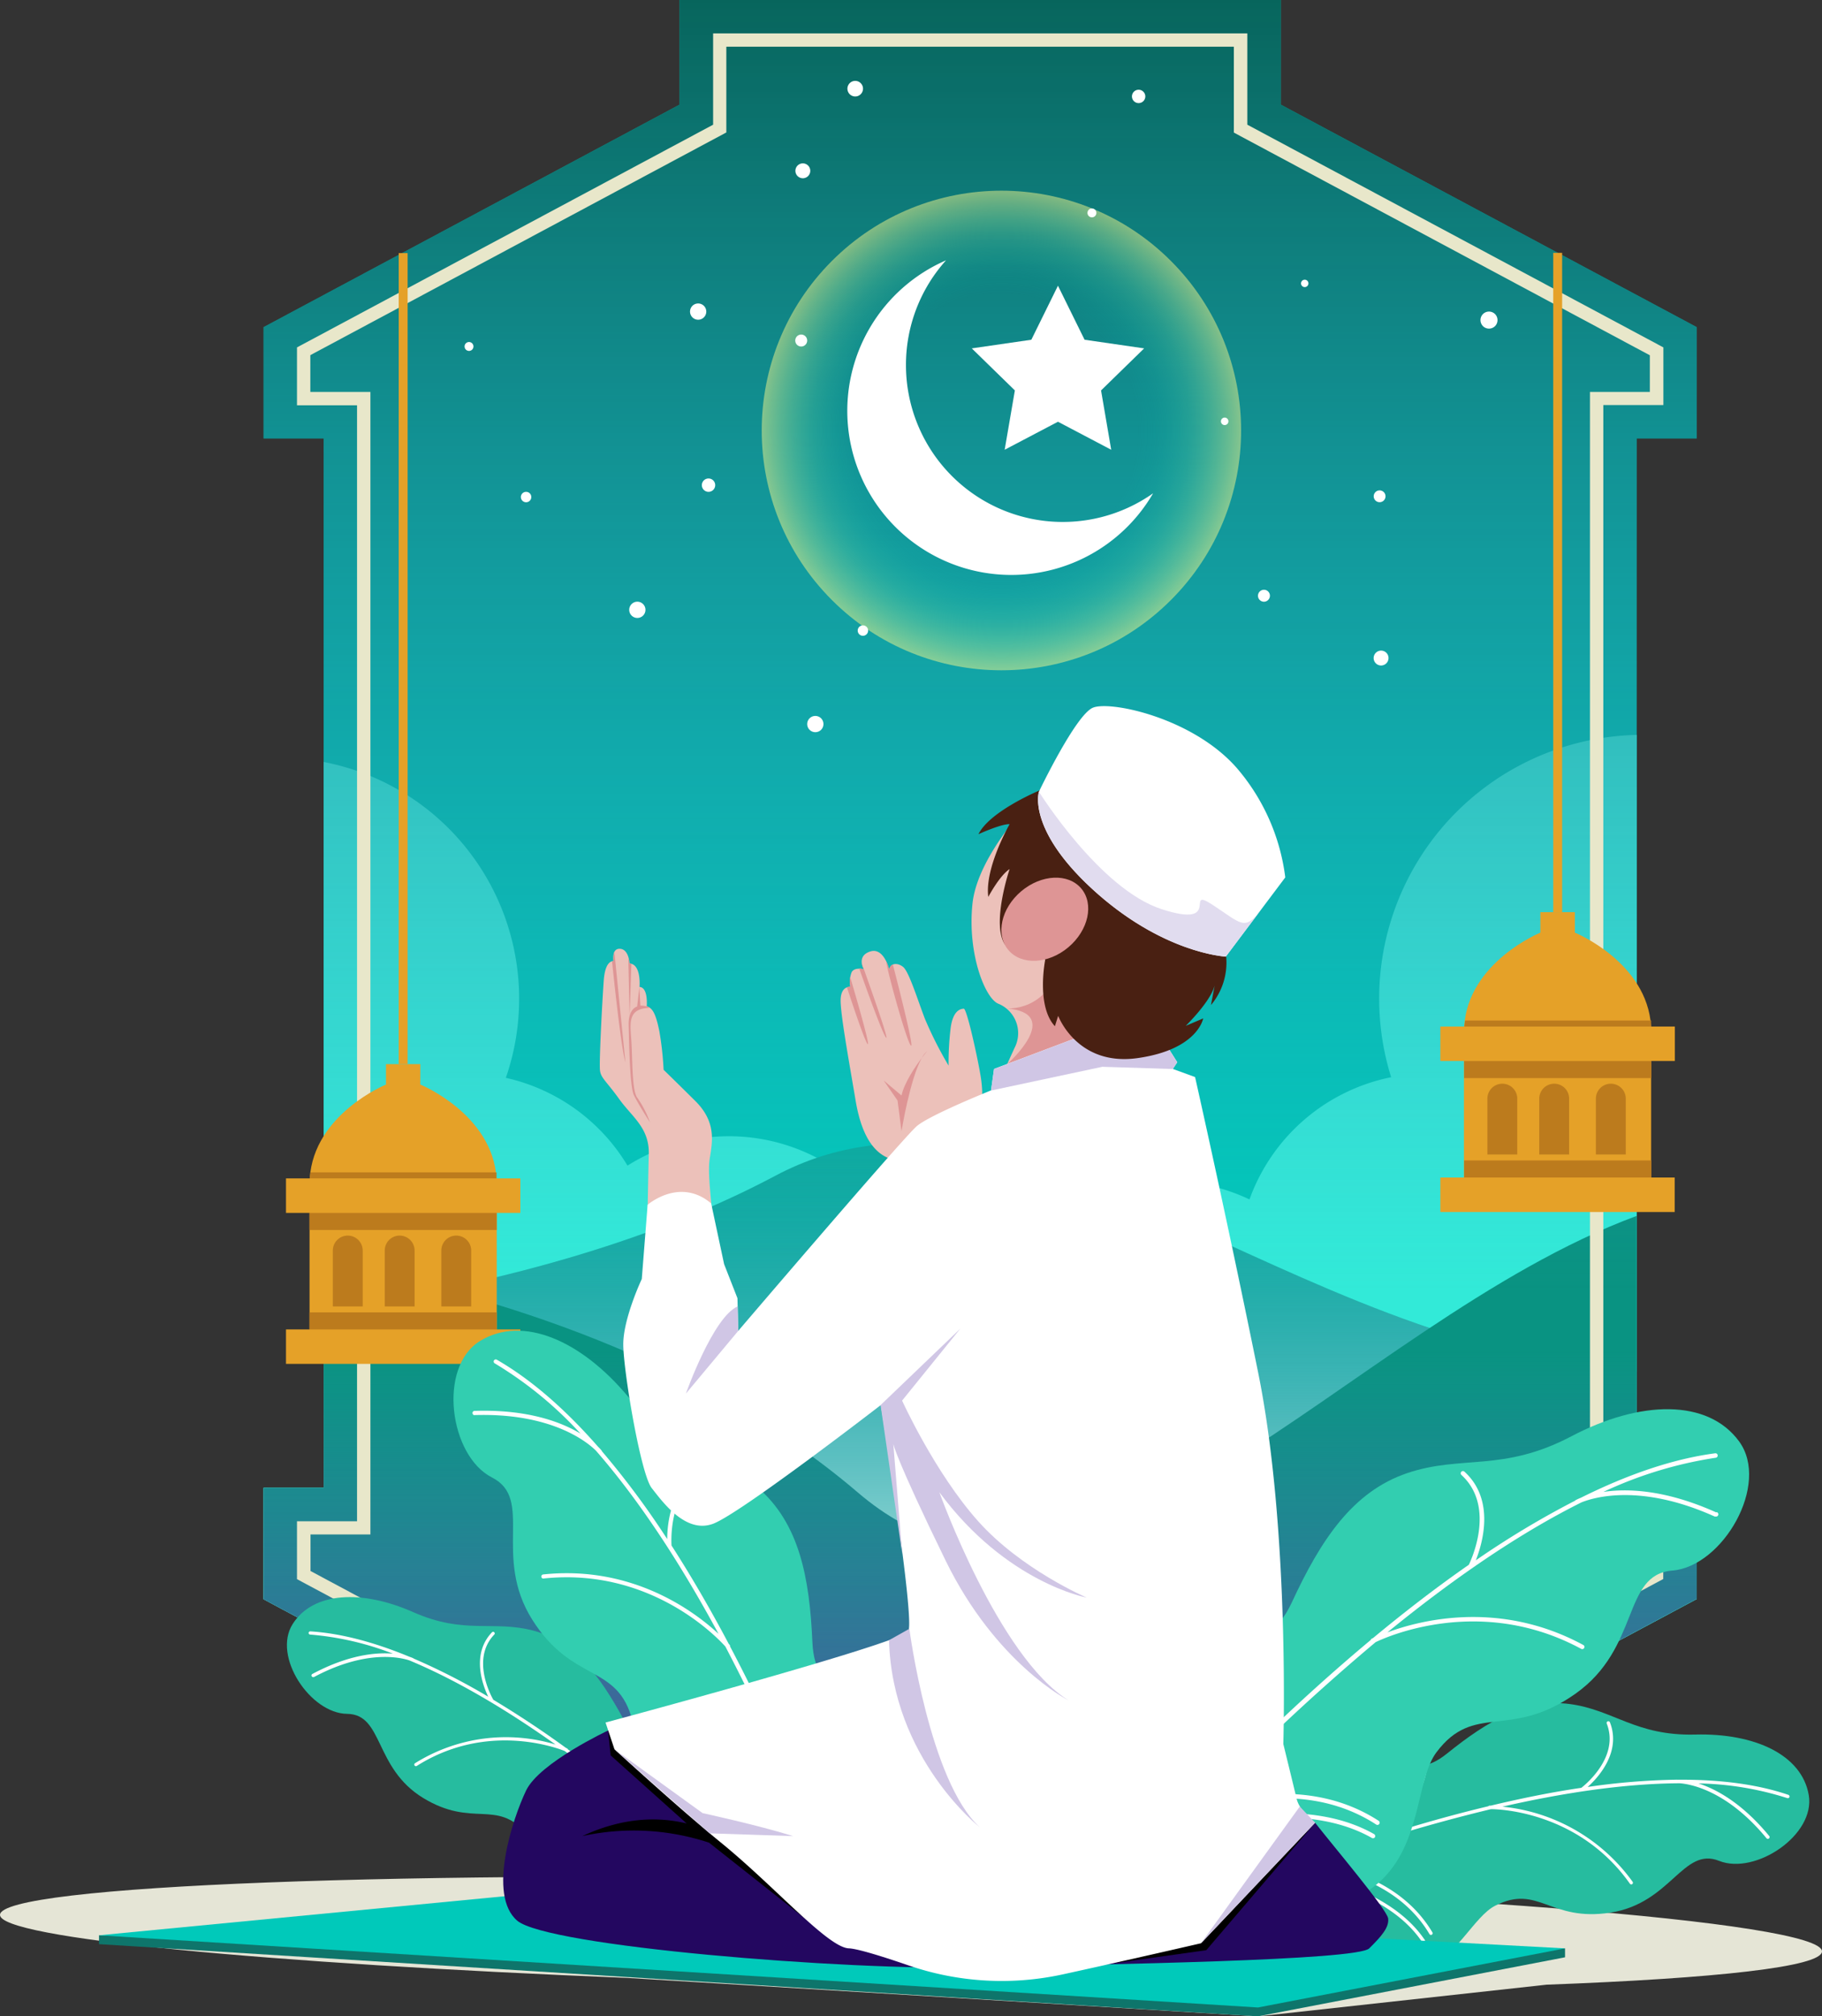 <svg xmlns="http://www.w3.org/2000/svg" xmlns:xlink="http://www.w3.org/1999/xlink" viewBox="0 0 409.26 452.72"><rect x="0" y="0" width="409.26" height="452.72" fill="#333333" stroke="none"/><defs><style>.cls-1{fill:#e5e5d6;}.cls-2{fill:#00c9ba;}.cls-3{fill:#32ead8;}.cls-4{fill:#08af9f;}.cls-5{fill:url(#linear-gradient);}.cls-6{fill:#099382;}.cls-7{fill:url(#linear-gradient-2);}.cls-8{fill:url(#linear-gradient-3);}.cls-9{fill:#e8e7ca;}.cls-10{fill:#e5a128;}.cls-11{fill:#bc7b1d;}.cls-12{fill:none;stroke:#e5a128;stroke-miterlimit:10;stroke-width:2px;}.cls-13{fill:#26bc9f;}.cls-14{fill:#fff;}.cls-15{fill:#32ceb0;}.cls-16{fill:#0e756b;}.cls-17{fill:url(#radial-gradient);}.cls-18{fill:#ecc1ba;}.cls-19{fill:#de9595;}.cls-20{fill:#230760;}.cls-21{fill:#d0c6e5;}.cls-22{fill:#492012;}.cls-23{fill:#e1dcef;}</style><linearGradient id="linear-gradient" x1="220.17" y1="432.51" x2="220.17" y2="256.7" gradientUnits="userSpaceOnUse"><stop offset="0.38" stop-color="#fff" stop-opacity="0.7"/><stop offset="1" stop-color="#5083c2" stop-opacity="0"/></linearGradient><linearGradient id="linear-gradient-2" x1="220.17" y1="432.51" x2="220.17" y2="273.03" gradientUnits="userSpaceOnUse"><stop offset="0" stop-color="#642c98"/><stop offset="0.81" stop-color="#5083c2" stop-opacity="0"/></linearGradient><linearGradient id="linear-gradient-3" x1="220.17" x2="220.17" y2="432.51" gradientUnits="userSpaceOnUse"><stop offset="0" stop-color="#094c45" stop-opacity="0.8"/><stop offset="0.67" stop-color="#5083c2" stop-opacity="0"/></linearGradient><radialGradient id="radial-gradient" cx="224.94" cy="96.65" r="53.84" gradientTransform="translate(134.23 -130.75) rotate(45)" gradientUnits="userSpaceOnUse"><stop offset="0.57" stop-color="#00c9ba" stop-opacity="0"/><stop offset="0.65" stop-color="#1ecfb4" stop-opacity="0.06"/><stop offset="0.79" stop-color="#6ddea5" stop-opacity="0.22"/><stop offset="0.98" stop-color="#ecf78c" stop-opacity="0.47"/><stop offset="1" stop-color="#f9f98a" stop-opacity="0.5"/></radialGradient></defs><title>Asset 1a</title><g id="Layer_2" data-name="Layer 2"><g id="OBJECTS"><path class="cls-1" d="M409.26,438.15c.13-6.62-91.37-13.82-204.39-16.09S.13,423.31,0,429.93c-.11,5.24,59.82,10.9,140.91,14.16l141.66,8.63,64.82-7.11C385.69,444.19,409.19,441.58,409.26,438.15Z"/><polygon class="cls-2" points="367.63 151.69 367.63 98.44 381.12 98.44 381.12 73.45 287.68 23.49 287.68 0 220.17 0 152.66 0 152.66 23.49 59.21 73.45 59.21 98.44 72.7 98.44 72.7 151.69 72.7 280.82 72.7 334.07 59.21 334.07 59.21 359.05 152.66 409.02 152.66 432.51 220.17 432.51 287.68 432.51 287.68 409.02 381.12 359.05 381.12 334.07 367.63 334.07 367.63 280.82 367.63 151.69"/><path class="cls-3" d="M72.71,334.07H59.21v25l93.45,50v23.49h135V409l93.44-50v-25H367.63v-169a59.23,59.23,0,0,0-55.15,76.86,42.78,42.78,0,0,0-31.82,27.44,42.74,42.74,0,0,0-60,29.14,38.73,38.73,0,0,0-11.76-1.82c-.83,0-1.65,0-2.47.09a42.7,42.7,0,0,0-65.48-35A42.74,42.74,0,0,0,113.62,242a54.15,54.15,0,0,0-40.91-70.92v163Z"/><path class="cls-4" d="M59.21,334.07v25l93.45,50v23.49h135V409l93.44-50v-25H367.63V307.88C288.78,303,229.14,234.72,174.14,264c-33.84,18-74.41,26.3-101.43,30.08v40Z"/><path class="cls-5" d="M59.21,334.07v25l93.45,50v23.49h135V409l93.44-50v-25H367.63V307.88C288.78,303,229.14,234.72,174.14,264c-33.84,18-74.41,26.3-101.43,30.08v40Z"/><path class="cls-6" d="M59.21,334.07v25l93.45,50v23.49h135V409l93.44-50v-25H367.63V273c-65.3,24.16-124.29,105.58-175,62.06C155.11,303,104.35,289.2,72.71,283.48v50.59Z"/><path class="cls-7" d="M59.21,334.07v25l93.45,50v23.49h135V409l93.44-50v-25H367.63V273c-65.3,24.16-124.29,105.58-175,62.06C155.11,303,104.35,289.2,72.71,283.48v50.59Z"/><polygon class="cls-8" points="367.63 151.69 367.63 98.44 381.12 98.44 381.12 73.45 287.68 23.49 287.68 0 220.17 0 152.66 0 152.66 23.49 59.21 73.45 59.21 98.44 72.7 98.44 72.7 151.69 72.7 280.82 72.7 334.07 59.21 334.07 59.21 359.05 152.66 409.02 152.66 432.51 220.17 432.51 287.68 432.51 287.68 409.02 381.12 359.05 381.12 334.07 367.63 334.07 367.63 280.82 367.63 151.69"/><path class="cls-9" d="M373.63,90.94V78L280.18,28V7.5h-120V28L66.71,78v13H80.2V341.56H66.71v13l93.44,50V425h120V404.53l93.45-50v-13H360.14V90.94Zm-3,253.62v8.21l-93.44,50V422h-114V402.73l-93.44-50v-8.21H83.2V88H69.71V79.74l93.44-50V10.49h114V29.77l93.44,50V88H357.14V344.56Z"/><path class="cls-10" d="M376.21,238.22v-7.74h-5.34C370,216,353.75,209.4,353.75,209.4v-4.59H346v4.59s-16.21,6.61-17.12,21.08h-5.35v7.74h5.3v26.16h-5.3v7.75h52.64v-7.75h-5.29V238.22Z"/><rect class="cls-11" x="328.87" y="260.55" width="42.04" height="3.83"/><rect class="cls-11" x="328.87" y="238.23" width="42.04" height="3.83"/><path class="cls-11" d="M337.45,243.32a3.35,3.35,0,0,0-3.35,3.35v12.54h6.71V246.67A3.35,3.35,0,0,0,337.45,243.32Z"/><path class="cls-11" d="M349.11,243.32a3.36,3.36,0,0,0-3.36,3.35v12.54h6.71V246.67A3.35,3.35,0,0,0,349.11,243.32Z"/><path class="cls-11" d="M361.82,243.32a3.35,3.35,0,0,0-3.35,3.35v12.54h6.71V246.67A3.35,3.35,0,0,0,361.82,243.32Z"/><polygon class="cls-11" points="370.87 229.13 329.09 229.13 328.92 230.48 370.87 230.48 370.87 229.13"/><line class="cls-12" x1="349.89" y1="204.81" x2="349.89" y2="56.77"/><path class="cls-10" d="M116.88,272.33v-7.75h-5.35c-.91-14.47-17.12-21.07-17.12-21.07v-4.59H86.7v4.59s-16.21,6.6-17.12,21.07H64.24v7.75h5.29v26.16H64.24v7.74h52.64v-7.74h-5.3V272.33Z"/><rect class="cls-11" x="69.53" y="294.66" width="42.04" height="3.83"/><rect class="cls-11" x="69.53" y="272.33" width="42.04" height="3.83"/><path class="cls-11" d="M78.12,277.42a3.36,3.36,0,0,0-3.36,3.36v12.54h6.71V280.78A3.36,3.36,0,0,0,78.12,277.42Z"/><path class="cls-11" d="M89.77,277.42a3.36,3.36,0,0,0-3.35,3.36v12.54h6.71V280.78A3.37,3.37,0,0,0,89.77,277.42Z"/><path class="cls-11" d="M102.49,277.42a3.36,3.36,0,0,0-3.36,3.36v12.54h6.71V280.78A3.36,3.36,0,0,0,102.49,277.42Z"/><polygon class="cls-11" points="111.53 263.23 69.75 263.23 69.58 264.58 111.53 264.58 111.53 263.23"/><line class="cls-12" x1="90.56" y1="238.92" x2="90.56" y2="56.83"/><path class="cls-13" d="M276.43,423.74s9.65-26.08,23.31-29.47,16.12,6.83,25.27-.54,17.78-12.44,27.62-11.13,14.79,7.19,28.17,6.85S404.71,394,406.28,403s-12,18.05-20.13,14.81-10.75,9.5-24.4,11.62-16.18-6.48-25.87-1.57S320.81,464.25,276.43,423.74Z"/><path class="cls-14" d="M397.38,412.2c-6.15-7.47-12-10.53-15.87-11.78a69.76,69.76,0,0,1,19.95,3.3.4.4,0,0,0,.49-.24.41.41,0,0,0-.24-.49c-7.11-2.42-15.36-3.41-24.14-3.4-.54,0-.86,0-.93,0a.42.42,0,0,0-.16,0,153.88,153.88,0,0,0-19.86,1.63c2.27-2,7.64-7.8,5-14.52a.38.38,0,1,0-.71.28c3.06,7.83-5.62,14.36-5.71,14.43l0,0c-6.83,1-13.69,2.41-20.34,4h-.26a.34.34,0,0,0-.27.13c-8,1.91-15.65,4.1-22.58,6.28,2.4-2.18,7.25-7.31,8.69-14.12a.37.37,0,0,0-.29-.45.39.39,0,0,0-.46.29c-1.87,8.83-9.69,14.77-9.77,14.83l0,0c-6.49,2.08-12.26,4.11-17,5.86a.36.36,0,0,0-.24.09c-7.76,2.87-12.58,4.94-12.77,5a.37.37,0,0,0-.2.5.35.35,0,0,0,.18.2.4.4,0,0,0,.32,0c.15-.06,3.14-1.34,8.16-3.28l0,0a.31.31,0,0,0,.13,0c.22,0,22,2.07,30.9,15.24a.37.37,0,0,0,.53.11.38.38,0,0,0,.1-.53c-7.9-11.66-25.48-14.79-30.24-15.43,1-.39,2.08-.79,3.22-1.21,1.66.07,19.68,1.19,28.08,15.33a.36.36,0,0,0,.16.14.36.36,0,0,0,.36,0,.39.39,0,0,0,.14-.52c-7.37-12.41-21.92-15-27-15.57A369.4,369.4,0,0,1,334.9,406.2c2.42,0,19.93.81,31.19,16.71a.43.43,0,0,0,.14.13.37.37,0,0,0,.39,0,.38.38,0,0,0,.1-.53,41,41,0,0,0-29.25-16.87c13.19-3,27.09-5.2,39.84-5.25,2.32.17,10.61,1.57,19.48,12.34a.41.41,0,0,0,.13.1.37.37,0,0,0,.41-.05A.38.38,0,0,0,397.38,412.2Z"/><path class="cls-15" d="M250.68,423s-3.79-36.09,10.23-48,22.82-1.32,29.27-15.24,13.6-24.84,25.88-29,21.46-.15,36.91-8.28,30.64-8.46,37.67,1.15-3.65,28.08-15,29-7.09,17.34-21.84,27.71-22.67,1.77-31.17,13.13S326,444.77,250.68,423Z"/><path class="cls-14" d="M385.54,339.59c-11.52-5.19-20.09-5.41-25.38-4.62a91.4,91.4,0,0,1,25.24-7.67.5.5,0,0,0,.43-.56.5.5,0,0,0-.56-.44c-9.72,1.28-19.94,4.89-30.21,10a10.45,10.45,0,0,0-1.1.5.36.36,0,0,0-.16.14,201,201,0,0,0-22.3,13.39c1.47-3.71,4.42-13.54-2.54-19.89a.5.5,0,0,0-.71,0,.51.51,0,0,0,0,.71c8.11,7.39,1.74,20.05,1.68,20.18s0,0,0,0c-7.41,5.15-14.63,10.74-21.5,16.44l-.3.15a.51.51,0,0,0-.25.31c-8.23,6.86-15.93,13.86-22.77,20.41,1.54-3.94,4.25-12.75,2-21.55a.5.5,0,1,0-1,.25c2.92,11.42-2.8,22.89-2.85,23a.1.1,0,0,0,0,.07c-6.39,6.18-12,11.9-16.48,16.67a.45.45,0,0,0-.23.24c-7.42,7.86-11.87,13.06-12,13.27a.5.5,0,0,0,.06.7.51.51,0,0,0,.71-.05c.14-.17,2.9-3.4,7.65-8.57l0,0a.43.43,0,0,0,.19,0c.26-.1,26.89-10.28,45,0a.5.5,0,0,0,.68-.18.52.52,0,0,0-.19-.69c-16-9.07-38.36-2.56-44.31-.56,1-1,2-2.13,3.08-3.28,2-.87,23.71-10,41.71,1.7a.53.53,0,0,0,.27.08.48.48,0,0,0,.42-.23.5.5,0,0,0-.14-.69c-15.79-10.25-34.34-4.91-40.62-2.59A485.07,485.07,0,0,1,309,368.7c2.86-1.37,23.8-10.58,46.17,1.51a.48.48,0,0,0,.24.06.49.49,0,0,0,.43-.26.48.48,0,0,0-.2-.67c-18.84-10.2-36.69-5.55-44-2.83,13.69-11.17,28.69-21.76,43.59-29.19,2.81-1.13,13.32-4.3,29.93,3.18a.52.52,0,0,0,.21,0,.5.5,0,0,0,.2-1Z"/><path class="cls-13" d="M171.51,429.38s1-26.21-9.74-34.08-16.52.17-21.85-9.55-11-17.24-20.09-19.63-15.48.95-27-4.15-22.51-4.6-27.1,2.68,4,20.06,12.23,20.15,6,12.14,17.11,18.9,16.43.16,23.12,7.93S118.24,448.76,171.51,429.38Z"/><path class="cls-14" d="M70.16,375.85c8.06-4.3,14.23-4.88,18.08-4.57A66.33,66.33,0,0,0,69.66,367a.36.36,0,0,1-.34-.38.37.37,0,0,1,.39-.34c7.07.45,14.61,2.54,22.27,5.71a8.18,8.18,0,0,1,.82.31.38.38,0,0,1,.12.09,146.27,146.27,0,0,1,16.74,8.56c-1.24-2.6-3.86-9.54.85-14.46a.36.36,0,0,1,.51,0,.35.35,0,0,1,0,.51c-5.48,5.73-.26,14.55-.21,14.64v0c5.59,3.36,11.08,7,16.31,10.8l.22.1a.33.33,0,0,1,.19.21c6.28,4.54,12.17,9.2,17.43,13.59-1.3-2.77-3.69-9-2.5-15.44a.36.36,0,0,1,.42-.29.38.38,0,0,1,.29.42c-1.54,8.38,3.14,16.37,3.19,16.45s0,0,0,.05c4.91,4.14,9.21,8,12.7,11.2a.42.42,0,0,1,.18.17c5.73,5.3,9.19,8.83,9.33,9a.35.35,0,0,1,0,.51.32.32,0,0,1-.22.1.37.37,0,0,1-.29-.11c-.1-.11-2.25-2.3-5.93-5.79h0a.3.3,0,0,1-.13,0c-.2-.06-19.9-6.09-32.42,2.2a.36.36,0,0,1-.5-.11.37.37,0,0,1,.1-.5c11.08-7.32,27.54-3.73,31.92-2.58-.74-.7-1.53-1.44-2.38-2.22-1.46-.53-17.59-6-30,3.28a.36.36,0,0,1-.5-.07.37.37,0,0,1,.07-.51c10.88-8.17,24.51-5.22,29.16-3.86a351.42,351.42,0,0,0-30.63-25.11c-2.13-.84-17.68-6.46-33.21,3.37a.34.34,0,0,1-.17.05.36.36,0,0,1-.22-.66,38.56,38.56,0,0,1,31.57-4.2c-10.42-7.38-21.75-14.28-32.86-18.9-2.08-.68-9.81-2.45-21.43,3.76a.23.23,0,0,1-.14,0,.34.34,0,0,1-.34-.19A.36.36,0,0,1,70.16,375.85Z"/><path class="cls-15" d="M194.22,438s16.27-30.11,8.31-45.51-19.42-9.35-20.05-23.8-2.93-26.56-12.15-34.59-18.66-7.84-29.22-20.49-23.67-18.39-33.26-12.54-6.9,25.81,2.66,30.66,0,17.66,9.09,32,19.14,9.69,22.47,22.65S120.68,429.89,194.22,438Z"/><path class="cls-14" d="M106.59,316.78c11.91-.39,19.47,2.5,23.8,5.1a86.19,86.19,0,0,0-19.26-15.77.48.48,0,0,1-.18-.65.48.48,0,0,1,.65-.17c8,4.61,15.63,11.43,22.76,19.56a8.9,8.9,0,0,1,.78.84.51.51,0,0,1,.09.18,188.41,188.41,0,0,1,14.64,19.69c0-3.76,1-13.4,9.36-16.44a.47.47,0,0,1,.6.28.48.48,0,0,1-.28.61c-9.73,3.53-8.72,16.87-8.71,17s0,0,0,0c4.61,7.15,8.9,14.63,12.84,22.06l.21.24a.45.45,0,0,1,.1.36c4.72,8.94,8.92,17.81,12.53,26,.08-4,.88-12.65,6-19.52a.47.47,0,0,1,.66-.09.48.48,0,0,1,.1.66c-6.65,8.91-5.79,21-5.78,21.08s0,.05,0,.07c3.36,7.69,6.17,14.68,8.39,20.46a.46.46,0,0,1,.11.29c3.65,9.52,5.65,15.66,5.73,15.9a.47.47,0,0,1-.3.6.49.49,0,0,1-.32,0,.44.44,0,0,1-.27-.29c-.07-.19-1.31-4-3.6-10.21h-.05a.42.42,0,0,1-.14-.09c-.2-.19-19.76-18.64-39.2-16.19a.47.47,0,1,1-.12-.93c17.2-2.17,34.38,11.55,38.85,15.43-.47-1.25-1-2.57-1.51-4-1.41-1.47-17.09-17.23-37-13.51a.5.5,0,0,1-.27,0,.48.48,0,0,1-.28-.35.47.47,0,0,1,.38-.55c17.45-3.27,31.7,8.05,36.36,12.33a458.54,458.54,0,0,0-21.33-47.08c-2-2.22-16.95-17.78-40.8-15.27a.45.45,0,0,1-.23,0,.47.47,0,0,1,.13-.91c20.09-2.11,34,8.35,39.37,13.34-7.92-14.65-17.2-29.28-27.53-41.12-2-2-10.06-8.53-27.24-8a.45.45,0,0,1-.2,0,.49.49,0,0,1-.29-.42A.46.46,0,0,1,106.59,316.78Z"/><polygon class="cls-16" points="306.94 437.06 120.64 427.05 41.24 434.69 22.24 434.52 22.24 436.51 282.57 452.72 351.54 439.46 351.54 437.46 306.94 437.06"/><polygon class="cls-2" points="22.24 434.52 282.57 450.73 351.54 437.46 120.64 425.05 22.24 434.52"/><circle class="cls-17" cx="224.94" cy="96.65" r="53.84" transform="translate(-2.46 187.37) rotate(-45)"/><path class="cls-14" d="M203.5,82a35.08,35.08,0,0,1,9-23.55,36.84,36.84,0,1,0,46.51,52.31A35.22,35.22,0,0,1,203.5,82Z"/><polygon class="cls-14" points="237.64 64.15 243.62 76.28 257 78.22 247.32 87.66 249.6 100.98 237.64 94.69 225.67 100.98 227.96 87.66 218.28 78.22 231.66 76.28 237.64 64.15"/><path class="cls-14" d="M182,38.48a1.67,1.67,0,0,1-3.33,0,1.67,1.67,0,1,1,3.33,0Z"/><path class="cls-14" d="M257.26,21.65a1.5,1.5,0,1,1-1.5-1.5A1.5,1.5,0,0,1,257.26,21.65Z"/><path class="cls-14" d="M246.27,47.8a1,1,0,1,1-1-1A1,1,0,0,1,246.27,47.8Z"/><circle class="cls-14" cx="309.89" cy="111.43" r="1.33"/><path class="cls-14" d="M293.9,63.63a.83.83,0,1,1-.83-.83A.83.83,0,0,1,293.9,63.63Z"/><circle class="cls-14" cx="105.35" cy="77.79" r="1"/><path class="cls-14" d="M160.65,108.93a1.5,1.5,0,1,1-1.5-1.5A1.5,1.5,0,0,1,160.65,108.93Z"/><circle class="cls-14" cx="156.82" cy="69.96" r="1.83"/><path class="cls-14" d="M285.25,133.75a1.34,1.34,0,1,1-1.33-1.33A1.33,1.33,0,0,1,285.25,133.75Z"/><path class="cls-14" d="M195,141.58a1.17,1.17,0,1,1-1.16-1.17A1.17,1.17,0,0,1,195,141.58Z"/><circle class="cls-14" cx="334.46" cy="71.87" r="1.92"/><path class="cls-14" d="M119.34,111.6a1.17,1.17,0,1,1-1.16-1.17A1.16,1.16,0,0,1,119.34,111.6Z"/><path class="cls-14" d="M181.31,76.45A1.34,1.34,0,1,1,180,75.12,1.34,1.34,0,0,1,181.31,76.45Z"/><path class="cls-14" d="M193.85,19.9a1.75,1.75,0,1,1-1.75-1.74A1.75,1.75,0,0,1,193.85,19.9Z"/><path class="cls-14" d="M311.89,147.74a1.67,1.67,0,1,1-1.66-1.66A1.66,1.66,0,0,1,311.89,147.74Z"/><path class="cls-14" d="M275.93,94.6a.84.84,0,1,1-.84-.84A.84.84,0,0,1,275.93,94.6Z"/><circle class="cls-14" cx="183.14" cy="162.57" r="1.83"/><circle class="cls-14" cx="143.16" cy="136.92" r="1.83"/><path class="cls-18" d="M232.44,178.89s-12.82,12.83-14,24,2.83,21.32,5.83,22.48a7.14,7.14,0,0,1,3.66,9.83c-2.16,4.66-5.33,12-5.33,12l-2.16.67s.54-2.08-.21-6.5-3.08-14.95-3.75-14.9-2.54.29-3,4.83a64.89,64.89,0,0,0-.41,7.95,85.8,85.8,0,0,1-5.33-10.54c-1.67-4.37-3.58-10.57-4.88-11.61s-3-.88-3.08.75c0,0-1.16-5.25-4.33-4.21s-1.41,4-1.41,4-2.09-.59-2.75.66a6.07,6.07,0,0,0-.29,3.29s-2.34-.37-2.17,3.5,1.88,13.24,3.37,22.07,4.88,13,9.83,13.45l-36.35,40.93s-4.37-11.24-5.08-21.52-1.75-16.29-1.17-19.95,1.54-8.12-3.25-12.87-7.12-7-7.12-7a71,71,0,0,0-.95-8.64c-.71-3.42-1.34-5.21-2.84-5.62,0,0,.38-4.25-1.62-4.34,0,0,.46-5.12-2.25-5.28,0,0-.12-3.17-2.12-3.29s-1.46,2.79-1.46,2.79-1.87-.46-2.21,4.37-1.08,18.57-.83,20.24,1.46,2.37,4.33,6.37,6.79,6.45,6.62,12.37-.5,27.15-.62,34-1.54,41.27,10.82,43,45.48-28.23,45.48-28.23L210,371.4s-71.79,16.86-80.29,28.36-11.74,19.36-6.5,24.73,40.36,14,79.71,12.87,79.57,1.75,79.7-5.5-1.75-88.57-1.75-88.57L263.34,242.23s-4.5-11.12-4.5-14.74,7.75-.63,10.87-13.5,3.62-22.86-4.87-30.23S242.75,165.28,232.44,178.89Z"/><path class="cls-19" d="M226.26,238.9l22.59-6-10.16-18.08C235.77,227.52,226,226.39,226,226.39,239.17,227.5,226.26,238.9,226.26,238.9Z"/><path class="cls-19" d="M198.5,242.6l3.11,4.5.89,6.87s1.91-11.8,4.57-16.45c-1.53,2-4,5.7-4.57,8.45Z"/><path class="cls-19" d="M207.07,237.52c.69-.92,1.18-1.5,1.18-1.5A5.19,5.19,0,0,0,207.07,237.52Z"/><path class="cls-19" d="M199.05,233c.69.63-3.66-11.64-5.5-16.78a4.05,4.05,0,0,0,.46,1.38,4.32,4.32,0,0,0-1-.13C194.55,221.88,198.35,232.4,199.05,233Z"/><path class="cls-19" d="M200.55,216.55a1.31,1.31,0,0,0-.8,1.28,10,10,0,0,0-.71-2c.29,2.31,4.5,17.65,5.54,18.9S200.62,216.81,200.55,216.55Z"/><path class="cls-19" d="M191,221.57a1.72,1.72,0,0,0-.76.1c1.4,4.28,4.06,12.22,4.67,12.77s-2.65-10.73-3.95-15.1A7.6,7.6,0,0,0,191,221.57Z"/><path class="cls-19" d="M141.87,234.57c-.21-4.46-1.29-8.14,4.08-8.28,0,0-.31-.47-2.11-.51l-.22-4.17-.5,4.38s-2,.46-1.91,4.12.25,13.82,1.16,15.74S146,252,146,252a23.14,23.14,0,0,0-2.79-5.45C142,245.14,142.08,239,141.87,234.57Z"/><path class="cls-19" d="M141.82,216.41l-.45-.08-.25-1.41c0,.11.31,13.19.31,13.19Z"/><path class="cls-19" d="M137.79,215.83h-.31s1.89,18.86,3,22.69L138,213.72A6.68,6.68,0,0,0,137.79,215.83Z"/><path class="cls-20" d="M136.59,388.54s-15.41,7.22-18.41,13.46-8.75,23.49-2,29.24,73.45,11.21,103.19,10.49,85.44-1.55,88.19-4.27,4.5-4.72,4.25-6.72-12.24-16.16-16.41-21.49Z"/><path d="M137.17,394.13l17.06,15.28c-6.37-1.54-14.29-1.41-23.43,2.84a54,54,0,0,1,28.46,1.47l26.33,20.8,2.42-8.4-51.42-37.58Z"/><polygon points="269.75 435.48 249.84 440.84 270.96 437.86 295.4 409.25 269.75 435.48"/><path class="cls-14" d="M223.28,240l34-12.83,7.16,11.33-1,1.5,5,1.83s7,31,14.16,66.3,5.66,83.44,5.66,83.44,2.33,9.5,3,12.33,4.16,5.33,4.16,5.33l-25.65,27.08s-16.66,3.85-31.11,7a64.35,64.35,0,0,1-34.5-2c-5.83-2-11.5-3.78-13.51-3.86-4.67-.19-16.53-13.78-28.48-23.55-9.84-8-24.15-21.15-24.15-21.15l-2-6s66.46-17.82,68-20.48-6.16-50.81-6.16-50.81-31.48,24.32-37.65,26.65-11.32-4.83-13.82-8S140,307.65,140,301.82s4.16-14.66,4.16-14.66l1.31-16.66s7.2-6.28,14.27-.31l2.91,13.64,3,7.66.17,7.33s37.14-43.48,40.14-46,16.65-8,16.65-8Z"/><polygon class="cls-21" points="223.28 240.02 222.61 244.85 247.61 239.52 263.42 240.02 264.42 238.52 257.26 227.19 223.28 240.02"/><path class="cls-21" d="M244.1,358.7s-14.66-6.25-24.4-17.16-17.07-27.07-17.07-27.07l13.07-16.15-17.9,17.15L202.66,349l-2-24.81s.41,3,11.74,26.19S240,381.77,240,381.77c-15.74-9.75-29-46.72-29-46.72C226,355.37,244.1,358.7,244.1,358.7Z"/><path class="cls-21" d="M204.26,365.7l-4.57,2.57c.74,26.59,20.39,42,20.39,42C208.74,399.93,204.26,365.7,204.26,365.7Z"/><path class="cls-21" d="M138,392.76l21.4,18.87,18.74.62c-8-2.5-20.32-5.16-20.32-5.16Z"/><path class="cls-21" d="M165.69,293.32c-5.54,2.41-11.62,19.57-11.62,19.57l11.75-14.07Z"/><polygon class="cls-21" points="291.96 405.61 269.75 436.33 295.4 409.25 291.96 405.61"/><path class="cls-22" d="M233.69,177.39s-11.33,4.67-13.91,9.91c0,0,5.08-2.33,7-2.25,0,0-5.63,9.75-4.79,16.33,0,0,2.5-4.75,4.79-6.25,0,0-4.2,12.41-1,17l9,3.34s-2.08,10.36,2.17,14.94l.74-2.33s4.25,11.41,17.83,9.49,14.74-8.91,14.74-8.91l-3.92,1.67s5.58-5.42,6.5-9.08l-.83,4.41a14.8,14.8,0,0,0,3.42-10.83"/><ellipse class="cls-19" cx="234.69" cy="206.4" rx="10.71" ry="8.22" transform="translate(-77.79 200.12) rotate(-40.18)"/><path class="cls-14" d="M233.36,177.76s8.24-17.23,12.12-18.86,22.48,2.26,32.35,13.56A46.48,46.48,0,0,1,288.7,197l-13.36,17.78s-14.32-.66-30.24-15.4C230.68,186,233.36,177.76,233.36,177.76Z"/><path class="cls-23" d="M245.1,199.38c15.92,14.74,30.24,15.4,30.24,15.4l7.91-10.52c-3.69,4.91-4.42,3.11-10.92-1.13s2.5,5.49-11.4,1-27.57-26.37-27.57-26.37S230.68,186,245.1,199.38Z"/></g></g></svg>